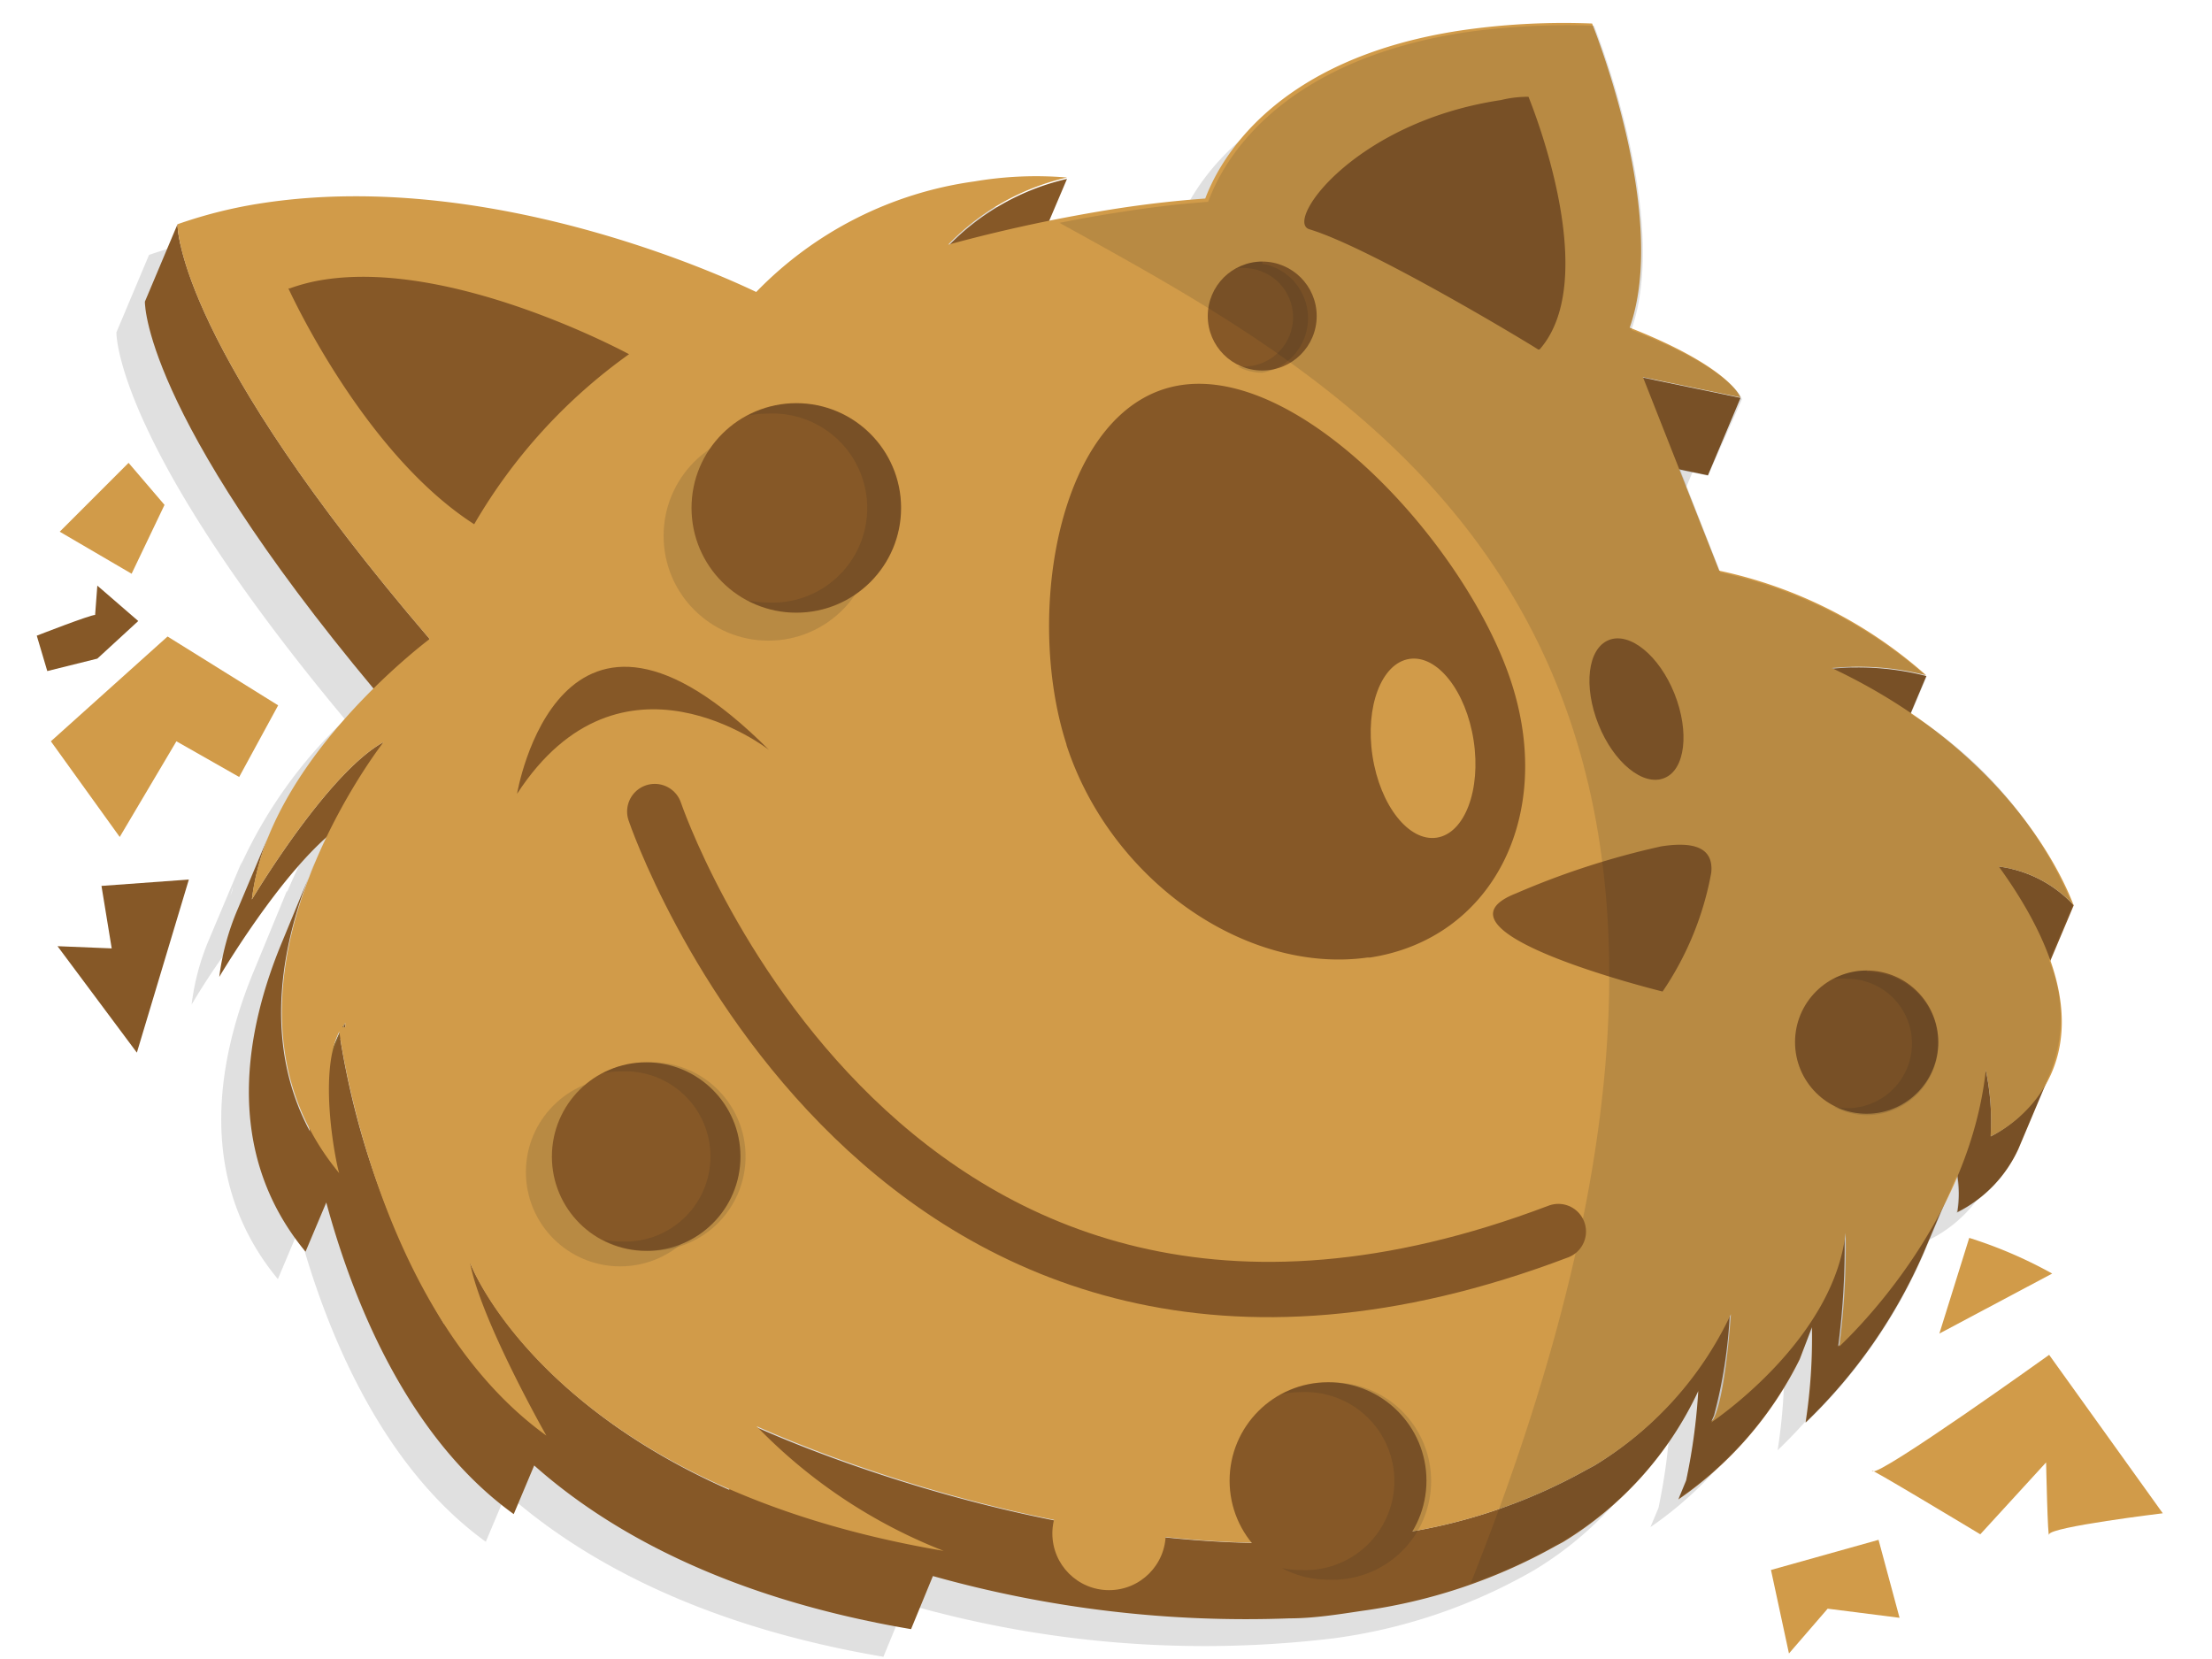 <svg xmlns="http://www.w3.org/2000/svg" viewBox="0 0 80 60"><defs><style>.cls-1{isolation:isolate;}.cls-2{fill:#231f20;opacity:0.14;mix-blend-mode:multiply;}.cls-3{fill:#865827;}.cls-4,.cls-7{fill:none;}.cls-5{fill:#85632b;}.cls-6{fill:#d19b49;}.cls-7{stroke:#865827;stroke-linecap:round;stroke-miterlimit:10;stroke-width:2px;}</style></defs><title>Artboard 1</title><g class="cls-1"><g id="Layer_1" data-name="Layer 1"><path class="cls-2" d="M73.11,35.76l.85-2A15,15,0,0,0,68.1,26.8l.57-1.35a16.5,16.5,0,0,0-7.48-3.78L59.73,18l1,.22,1.18-2.8c0-.06-.46-1.14-4-2.52,1.41-4-1.22-10.68-1.36-11a26.6,26.6,0,0,0-4.74.25c-6.39,1-8.51,4.33-9.14,5.84h0l-.12.3c-1,.07-2,.19-3.11.36-.8.12-1.66.27-2.55.46l.66-1.58a13.2,13.2,0,0,0-3.33.14,13.62,13.62,0,0,0-7.91,4c-.46-.22-9.27-4.51-17.81-3.21a16.61,16.61,0,0,0-3.11.76l-1.18,2.8c0,.22.12,4.23,8.27,14A16.92,16.92,0,0,0,8.7,31.31l.06-.18-1.18,2.8a8.71,8.71,0,0,0-.65,2.4,25.82,25.82,0,0,1,3.87-5c-.14.3-.28.61-.42.94l0-.06L9.23,35c-1.35,3.2-2.2,7.61.82,11.26l.75-1.78c.92,3.4,2.87,8.46,6.77,11.28L18.31,54c2.55,2.26,6.79,4.76,13.64,5.92L32.74,58a39,39,0,0,0,15.51,1.25,19.75,19.75,0,0,0,7-2.33l.28-.16a12.63,12.63,0,0,0,4.88-5.45,21.36,21.36,0,0,1-.43,3.23l-.29.69a13.33,13.33,0,0,0,4.4-5.07L64.53,49a20.08,20.08,0,0,1-.24,3.45,18.94,18.94,0,0,0,4.28-6.14l1.18-2.8a3.76,3.76,0,0,1,0,1.34h0A4.83,4.83,0,0,0,72,42.56l1.18-2.8v0A5.41,5.41,0,0,0,73.11,35.76ZM71,41.7v0ZM71,42a.36.36,0,0,0,0-.1A.36.36,0,0,1,71,42Zm0-.64a.76.76,0,0,1,0-.15A.76.76,0,0,0,71,41.34ZM71,41c0-.06,0-.11,0-.17S71,40.89,71,41Zm0-.41a.68.68,0,0,0,0-.14A.68.68,0,0,1,70.9,40.54Zm-.05-.38,0-.1S70.84,40.13,70.85,40.16Zm1.33-7.59a3.83,3.83,0,0,0-.93-.23h0A3.83,3.83,0,0,1,72.18,32.57Zm-3,12.15a2.29,2.29,0,0,1-.14.27A2.29,2.29,0,0,0,69.19,44.72Zm-.69,1.22,0,.08Zm-.66,1-.15.21Zm-.71.94,0,0Zm-.57.68a1.79,1.79,0,0,1-.13.14Zm-.55.6h0ZM59.07,31.61c1.16-.17,1.91,0,1.82,1a11.53,11.53,0,0,1-1.76,4.31c-.44-.11-8.74-2.2-5.31-3.55A28.47,28.47,0,0,1,59.07,31.61ZM55.36,45.74a.21.21,0,0,0,0-.2A.21.21,0,0,1,55.36,45.74ZM53.21,4.62q.49-.08,1-.12c.13.33,2.65,6.58.39,9.14-.3-.18-6-3.68-8.28-4.35C45.45,9,48,5.41,53.21,4.62ZM50.85,26.87c1.56,4.84-.73,9.26-5.12,9.92l-.08,0c-4.44.62-9.32-2.83-10.89-7.69s-.26-12.36,4.19-13S49.27,22,50.85,26.87ZM21.52,29.1a1.15,1.15,0,0,1,.35-.1A1.15,1.15,0,0,0,21.52,29.1Zm-10.82-18c4.65-.7,10.72,2.53,11,2.7A19.59,19.59,0,0,0,16.15,20c-3.94-2.51-6.58-8.23-6.72-8.53A6.56,6.56,0,0,1,10.7,11.11Zm-2.28,21c0,.11-.07.22-.09.32C8.35,32.32,8.39,32.21,8.42,32.1Zm2.84,6.22-.13.33h0l.13-.33v0h0Zm-1.11-5.51a1.54,1.54,0,0,1,.08-.19A1.54,1.54,0,0,0,10.15,32.81Zm-.22.61,0,0ZM9.74,34l-.06.21Zm-.18.64a2.21,2.21,0,0,0-.05.25A2.21,2.21,0,0,1,9.56,34.68Zm-.14.66a2.56,2.56,0,0,0-.05.27A2.56,2.56,0,0,1,9.42,35.34ZM9.3,36l0,.27Zm-.11,1.43a1.55,1.55,0,0,0,0,.22A1.55,1.55,0,0,1,9.19,37.45Zm0-.74a2.45,2.45,0,0,1,0,.27A2.45,2.45,0,0,0,9.22,36.71ZM10,41.43l-.12-.28Zm-.28-.7-.09-.28ZM9.48,40c0-.09-.05-.18-.07-.27C9.43,39.85,9.46,39.94,9.48,40Zm-.16-.74c0-.08,0-.15,0-.23C9.29,39.14,9.31,39.21,9.32,39.29Zm-.11-.9v0Zm1,3.46,0,.07h0Zm1.13-3.25h0c0,.15,0,.33.09.55C11.36,38.93,11.33,38.75,11.31,38.6Zm1.21,4.85c-.24-.71-.44-1.39-.6-2s-.29-1.18-.39-1.65c.1.47.23,1,.39,1.65s.36,1.3.6,2,.52,1.46.84,2.22C13,44.91,12.76,44.16,12.52,43.45Zm48.54,8.84-.11.08Zm-.15.1,0,0h0Zm.64-3.75v0Zm0,3.27-.18.14Zm-.28.22-.14.1Zm-.27,0,0-.09Zm.07-.22,0-.1Zm.07-.25,0-.11Zm.06-.28,0-.12Zm.06-.3a.5.5,0,0,0,0-.12A.5.5,0,0,1,61.26,51.11Zm.06-.34s0-.06,0-.1Zm.06-.41v-.09A.28.28,0,0,0,61.38,50.36Zm0-.32v0Zm0-.31v0Zm0-.28v0Zm0-.27v0Zm0-.23v0Zm0-.18v0Zm.11,3.06.29-.24Zm.33-.27.35-.32Zm.46-.42.27-.26Zm.41-.4.25-.26ZM64,49.39c.13-.17.25-.34.37-.52C64.29,49.05,64.17,49.22,64,49.39Zm-.79.93.27-.29Zm.4-.45.33-.4Zm.86-1.15,0,0h0Zm1.1.85.06-.07Zm4.13-6v0h0Zm1.31-1.53h0Zm.2-.12h0Zm.28-.18h0Zm.32-.24,0,0Zm.34-.32,0,0Zm.38-.43,0,0Zm.3-.43,0,0Z"/><path class="cls-3" d="M44.49,9.52c.17-.41,5.18-8.52,12-6.85,0,0,2.67,11.87.67,13.37Z"/><path class="cls-3" d="M8.71,9.64c-.22.11,7.15,10.91,7.15,10.91s5.49.92,5.45.61-3.38,5.54-3.07,5.61,3.31,11.6,4.15,12.91,22,13.06,22.59,13S59.77,47.36,59.81,47s5.64-9.6,5.68-10.76.73-5.34-.15-6.83-6.23-6.69-6.23-6.69-9.56-7.11-11.06-8.07-9-2.76-9-2.76L21.78,10.49,13.56,8.41S9,9.49,8.71,9.64Z"/><path class="cls-3" d="M43.71,6.93l-1.18,2.8a3.11,3.11,0,0,0-.12.3l1.18-2.8A3.11,3.11,0,0,1,43.71,6.93Z"/><path class="cls-3" d="M37.4,9.27l1.19-2.8a8.67,8.67,0,0,0-4.3,2.43l-1.18,2.8A8.67,8.67,0,0,1,37.4,9.27Z"/><path class="cls-3" d="M68.49,27.25l1.18-2.8a9.91,9.91,0,0,0-3.35-.27h-.06L65.08,27h.06A9.91,9.91,0,0,1,68.49,27.25Z"/><path class="cls-3" d="M75,32.74a4.47,4.47,0,0,0-2.71-1.4l-1.18,2.8a4.47,4.47,0,0,1,2.71,1.4Z"/><path class="cls-3" d="M72,41.1h0a9.36,9.36,0,0,0-.18-2.39l-1.19,2.8s.1.53.16,1a4,4,0,0,1,0,1.33v0A4.78,4.78,0,0,0,73,41.55l1.18-2.8A4.78,4.78,0,0,1,72,41.1Z"/><path class="cls-3" d="M66.48,48.69a27.92,27.92,0,0,0,.23-4.12l-1.18,2.8v.31A14.34,14.34,0,0,1,61.9,51.4l.09-.21a17.52,17.52,0,0,0,.57-3.67A12.67,12.67,0,0,1,57.67,53l-.28.15a19.77,19.77,0,0,1-7,2.34c-.87.13-1.74.22-2.62.27-10,.57-19.88-3.9-20.45-4.16l-.95,2.28C19.12,50.68,17.13,46,17,45.66l-.94,2.22a29,29,0,0,1-3.75-10.29l.18-.43c0-.11,0-.16,0-.17l-.19.45a.59.59,0,0,1,0-.13l-.08.17L11,40.28a1.3,1.3,0,0,1,.08-.17c0,.16.06.44.13.81-1.77-3.3-1-7,.19-9.76L10.23,34c-1.35,3.21-2.2,7.62.82,11.27l.75-1.78c.92,3.4,2.87,8.45,6.78,11.27L19.32,53c2.54,2.26,6.78,4.76,13.63,5.92L33.74,57a41.86,41.86,0,0,0,12.89,1.53c.88,0,1.75-.14,2.62-.27a19.77,19.77,0,0,0,7-2.34l.28-.15a12.67,12.67,0,0,0,4.89-5.46,21.72,21.72,0,0,1-.44,3.24l-.28.68a13.33,13.33,0,0,0,4.39-5.07L65.53,48a20.23,20.23,0,0,1-.23,3.45,19,19,0,0,0,4.27-6.14l1.18-2.8A19,19,0,0,1,66.48,48.69Z"/><path class="cls-3" d="M15.54,23.11c-9-10.51-9.12-14.77-9.12-15l-1.18,2.8c0,.22.11,4.48,9.12,15Z"/><path class="cls-3" d="M12.69,29.64l1.18-2.8c-2,1.1-4.62,5.46-4.76,5.69a9.15,9.15,0,0,1,.65-2.41l-1.18,2.8a9.15,9.15,0,0,0-.65,2.41C8.07,35.1,10.67,30.74,12.69,29.64Z"/><path class="cls-3" d="M56.47,29.29c.76-.31.93-1.67.37-3.05S55.22,24,54.47,24.29s-.93,1.67-.37,3.05S55.72,29.59,56.47,29.29Z"/><g class="cls-1"><polygon class="cls-3" points="62.95 14.39 61.77 17.19 58.24 16.46 59.43 13.66 62.95 14.39"/><path class="cls-4" d="M42.53,9.73l1.18-2.8a3.11,3.11,0,0,0-.12.3L42.41,10A3.11,3.11,0,0,1,42.53,9.73Z"/><path class="cls-4" d="M38.59,6.47,37.4,9.27a8.67,8.67,0,0,0-4.29,2.43l1.18-2.8A8.67,8.67,0,0,1,38.59,6.47Z"/><path class="cls-4" d="M69.67,24.45l-1.18,2.8A9.94,9.94,0,0,0,65.08,27l1.18-2.8A9.94,9.94,0,0,1,69.67,24.45Z"/><path class="cls-4" d="M75,32.74l-1.18,2.8a4.47,4.47,0,0,0-2.71-1.4l1.18-2.8A4.47,4.47,0,0,1,75,32.74Z"/><path class="cls-4" d="M72,41.09l-1.19,2.8a8.53,8.53,0,0,0-.18-2.39l1.19-2.8A9.36,9.36,0,0,1,72,41.09Z"/><path class="cls-4" d="M74.17,38.75,73,41.55a4.78,4.78,0,0,1-2.22,2.35L72,41.1A4.78,4.78,0,0,0,74.17,38.75Z"/><path class="cls-4" d="M15.54,23.11l-1.18,2.8c-9-10.51-9.12-14.77-9.12-15l1.18-2.8C6.42,8.34,6.53,12.6,15.54,23.11Z"/><path class="cls-4" d="M22.37,32.83,23.55,30a.24.24,0,0,1,.2-.14l-1.18,2.8A.24.24,0,0,0,22.37,32.83Z"/><path class="cls-4" d="M70.75,42.55l-1.18,2.8a19,19,0,0,1-4.27,6.14l1.18-2.8A19,19,0,0,0,70.75,42.55Z"/><path class="cls-4" d="M66.48,48.69l-1.18,2.8a27.92,27.92,0,0,0,.23-4.12l1.18-2.8A27.92,27.92,0,0,1,66.48,48.69Z"/><path class="cls-4" d="M56.36,44.54l-1.19,2.8a.36.36,0,0,0-.36-.18L56,44.36A.38.38,0,0,1,56.36,44.54Z"/><path class="cls-4" d="M56.36,44.74l-1.18,2.8a.21.21,0,0,0,0-.2l1.19-2.8A.23.23,0,0,1,56.36,44.74Z"/><path class="cls-4" d="M62,51.19,60.81,54a17.52,17.52,0,0,0,.57-3.67l1.18-2.8A17.52,17.52,0,0,1,62,51.19Z"/><path class="cls-4" d="M66.23,46.37l-1.18,2.8a13.33,13.33,0,0,1-4.39,5.07l1.18-2.8A13.33,13.33,0,0,0,66.23,46.37Z"/><path class="cls-4" d="M13.87,26.84l-1.18,2.8c-2,1.1-4.62,5.46-4.76,5.69l1.18-2.8C9.25,32.3,11.85,27.94,13.87,26.84Z"/><path class="cls-4" d="M8.58,32.92l1.18-2.8a9.15,9.15,0,0,0-.65,2.41l-1.18,2.8A9.15,9.15,0,0,1,8.58,32.92Z"/><path class="cls-4" d="M62.56,47.52l-1.18,2.8a12.67,12.67,0,0,1-4.89,5.46l-.28.15,1.18-2.8.28-.15A12.67,12.67,0,0,0,62.56,47.52Z"/><path class="cls-4" d="M56,44.36l-1.18,2.8a37.23,37.23,0,0,1-5.88,1.41,23.31,23.31,0,0,1-14.16-1.89C26,42.34,23,33,23,32.91a.35.35,0,0,0-.38-.22l1.18-2.8a.35.35,0,0,1,.38.22c0,.1,3.09,9.43,11.82,13.77a23.31,23.31,0,0,0,14.16,1.89A37.23,37.23,0,0,0,56,44.36Z"/><path class="cls-4" d="M12.49,37.16,11.31,40c0-.1,0-.16,0-.17L12.48,37S12.48,37.05,12.49,37.16Z"/><polygon class="cls-5" points="12.48 36.99 11.3 39.79 11.19 39.95 12.37 37.15 12.48 36.99"/><path class="cls-4" d="M11,40.28l1.18-2.8.08-.17-1.18,2.8A1.3,1.3,0,0,0,11,40.28Z"/><path class="cls-4" d="M57.39,53.13l-1.18,2.8a19.77,19.77,0,0,1-7,2.34l1.18-2.8A19.77,19.77,0,0,0,57.39,53.13Z"/><path class="cls-4" d="M50.43,55.47l-1.18,2.8c-10.88,1.65-22.46-3.61-23.07-3.89l1.18-2.8C28,51.86,39.56,57.12,50.43,55.47Z"/><path class="cls-4" d="M34.13,56.09,33,58.89c-13.72-2.32-17-10-17.13-10.43L17,45.66C17.17,46.06,20.41,53.77,34.13,56.09Z"/><path class="cls-4" d="M19.76,51.92l-1.18,2.8c-5.8-4.18-7.3-13.3-7.49-14.61l1.18-2.8C12.46,38.62,14,47.74,19.76,51.92Z"/><path class="cls-4" d="M10.23,34l1.18-2.8c-1.35,3.21-2.2,7.62.82,11.27l-1.18,2.8C8,41.58,8.88,37.17,10.23,34Z"/><path class="cls-6" d="M75,32.74a4.47,4.47,0,0,0-2.71-1.4c5.15,7.11,0,9.63-.3,9.76a8.75,8.75,0,0,0-.17-2.4c-.62,5.67-5.07,9.77-5.3,10a27.92,27.92,0,0,0,.23-4.12c-.43,3.84-4.65,6.72-4.87,6.87.49-.53.71-3.75.72-3.92A12.67,12.67,0,0,1,57.67,53l-.28.15a19.77,19.77,0,0,1-7,2.34C39.56,57.12,28,51.86,27.36,51.58a19.08,19.08,0,0,0,6.77,4.51c-13.72-2.32-17-10-17.13-10.43.36,2,2.64,6.05,2.76,6.26-5.8-4.18-7.3-13.3-7.49-14.61-.8,1.55-.08,4.94,0,5.12C6.94,36,13.52,27.3,13.87,26.84c-2,1.1-4.62,5.46-4.76,5.69.55-4.94,6.14-9.2,6.43-9.42-9-10.51-9.12-14.77-9.12-15a16.83,16.83,0,0,1,3.11-.77c8.54-1.29,17.35,3,17.82,3.22a13.56,13.56,0,0,1,7.9-4,13.28,13.28,0,0,1,3.34-.14,8.67,8.67,0,0,0-4.3,2.43,56.27,56.27,0,0,1,6.19-1.32c1.12-.17,2.15-.28,3.11-.35C44.07,5.9,46,2.13,52.84,1.1A25.74,25.74,0,0,1,57.58.85c.14.35,2.77,7,1.36,11,3.54,1.39,4,2.47,4,2.52l-3.52-.73,2.76,7a16.39,16.39,0,0,1,7.48,3.78,9.94,9.94,0,0,0-3.41-.26C73.15,27.42,74.87,32.47,75,32.74ZM56.22,44.87a.23.23,0,0,0,.14-.33.38.38,0,0,0-.37-.18,37.23,37.23,0,0,1-5.88,1.41A23.31,23.31,0,0,1,36,43.88c-8.73-4.34-11.79-13.67-11.82-13.77a.35.35,0,0,0-.38-.22.22.22,0,0,0-.2.3c0,.1,3.16,9.68,12.16,14.15a24,24,0,0,0,14.57,2,38.09,38.09,0,0,0,5.94-1.43M38.57,26.94c1.58,4.86,6.45,8.31,10.89,7.69h.09c4.39-.67,6.68-5.08,5.12-9.92s-7.46-11.4-11.9-10.79-5.76,8.18-4.2,13M10.43,10.43c.14.3,2.78,6,6.72,8.53a19.69,19.69,0,0,1,5.6-6.15c-.32-.17-6.4-3.4-11-2.7a6.56,6.56,0,0,0-1.27.32m45.2,2.21c2.26-2.56-.27-8.81-.4-9.14q-.52,0-1,.12C49,4.41,46.45,8,47.35,8.29c2.23.67,8,4.16,8.28,4.35m6.26,18.92c.09-.92-.65-1.13-1.81-.95a28.88,28.88,0,0,0-5.25,1.7c-3.44,1.35,4.86,3.44,5.3,3.55a11.2,11.2,0,0,0,1.76-4.3m-49.4,5.6c0-.11,0-.16,0-.17l-.11.16h.12"/></g><ellipse class="cls-6" cx="51.47" cy="27.06" rx="1.85" ry="3.27" transform="translate(-3.5 8.09) rotate(-8.69)"/><path class="cls-3" d="M60.19,28.14c.76-.3.92-1.67.37-3.05s-1.62-2.25-2.38-1.94-.92,1.67-.37,3.05S59.43,28.45,60.19,28.14Z"/><circle class="cls-2" cx="27.79" cy="19.38" r="3.79"/><circle class="cls-2" cx="22.43" cy="42.39" r="3.41"/><circle class="cls-3" cx="28.8" cy="18.37" r="3.79"/><path class="cls-2" d="M28.8,14.59a3.81,3.81,0,0,0-1.75.44,3.35,3.35,0,0,1,.71-.07,3.42,3.42,0,1,1,0,6.83,4.17,4.17,0,0,1-.71-.07,3.78,3.78,0,1,0,1.75-7.13Z"/><circle class="cls-3" cx="48.03" cy="53.55" r="3.56"/><path class="cls-2" d="M48,50a3.5,3.5,0,0,0-1.64.42,3,3,0,0,1,.67-.07,3.22,3.22,0,1,1,0,6.43,3,3,0,0,1-.67-.07,3.5,3.5,0,0,0,1.64.42A3.57,3.57,0,1,0,48,50Z"/><circle class="cls-3" cx="23.37" cy="41.83" r="3.41"/><path class="cls-2" d="M23.37,38.42a3.33,3.33,0,0,0-1.57.4,2.73,2.73,0,0,1,.64-.07,3.08,3.08,0,1,1,0,6.15,2.73,2.73,0,0,1-.64-.07,3.33,3.33,0,0,0,1.57.4,3.41,3.41,0,1,0,0-6.81Z"/><circle class="cls-3" cx="45.65" cy="11.43" r="1.97"/><path class="cls-2" d="M45.65,9.46a1.83,1.83,0,0,0-.9.24,1.5,1.5,0,0,1,.37,0,1.78,1.78,0,0,1,0,3.55,1.5,1.5,0,0,1-.37,0,1.94,1.94,0,0,0,.9.23,2,2,0,0,0,0-3.94Z"/><circle class="cls-3" cx="67.51" cy="37.69" r="2.59"/><path class="cls-2" d="M67.51,35.1a2.53,2.53,0,0,0-1.19.3,2.63,2.63,0,0,1,.49,0,2.34,2.34,0,1,1,0,4.68,2,2,0,0,1-.49-.06,2.54,2.54,0,0,0,1.19.31,2.59,2.59,0,0,0,0-5.18Z"/><circle class="cls-6" cx="40.11" cy="55.46" r="2.05"/><path class="cls-2" d="M74.11,34.74l.85-2a14.91,14.91,0,0,0-5.85-6.92l.57-1.35a16.47,16.47,0,0,0-7.46-3.77L60.77,17l1,.21L63,14.44c0-.06-.46-1.14-4-2.51,1.41-4-1.21-10.65-1.35-11a26.48,26.48,0,0,0-4.73.25c-6.37,1-8.48,4.32-9.11,5.83V7l-.12.3c-1,.07-2,.19-3.1.36-.72.11-1.48.24-2.27.4,11.35,6.29,28.45,15.12,14.87,49.2a17.82,17.82,0,0,0,3.09-1.39l.28-.16a12.54,12.54,0,0,0,4.87-5.43A22.54,22.54,0,0,1,61,53.49l-.29.69a13.28,13.28,0,0,0,4.38-5.06L65.55,48a20.15,20.15,0,0,1-.23,3.45,18.94,18.94,0,0,0,4.26-6.12l1.18-2.8a3.76,3.76,0,0,1,0,1.34h0A4.79,4.79,0,0,0,73,41.52l1.18-2.79,0,0A5.38,5.38,0,0,0,74.11,34.74Z"/><path class="cls-2" d="M61.93,51.34Z"/><path class="cls-2" d="M65.56,47.63l0,0,0,0Z"/><path class="cls-2" d="M70.75,42.54v0h0Z"/><path class="cls-2" d="M72.25,31.33h0a4.35,4.35,0,0,1,.94.23A4.35,4.35,0,0,0,72.25,31.33Z"/><polygon class="cls-6" points="6.06 23.02 1.84 26.81 4.33 30.27 6.38 26.81 8.65 28.1 10.06 25.51 6.06 23.02"/><polygon class="cls-6" points="2.16 19.23 4.76 20.75 5.95 18.26 4.65 16.74 2.16 19.23"/><path class="cls-6" d="M67.73,53.21C68,53.38,74.11,49,74.11,49l4.11,5.73s-4.06.49-4.11.76-.11-2.6-.11-2.6l-2.38,2.6S67.29,52.88,67.73,53.21Z"/><polygon class="cls-6" points="64.05 56.78 67.94 55.69 68.7 58.51 66.1 58.18 64.7 59.8 64.05 56.78"/><path class="cls-6" d="M74.22,46.06a16.09,16.09,0,0,0-3-1.29l-1.08,3.46Z"/><path class="cls-3" d="M3.44,22.24c-.19,0-2.11.75-2.11.75l.38,1.28,1.81-.45L5,22.46,3.52,21.18Z"/><polygon class="cls-3" points="2.08 34.22 4.95 38.07 6.83 31.81 3.67 32.04 4.04 34.3 2.08 34.22"/><path class="cls-7" d="M23.68,29.35s8.26,24.46,32.68,15.19"/><path class="cls-3" d="M18.7,28.71s1.53-9.18,9.11-1.59C27.81,27.12,22.46,22.93,18.7,28.71Z"/></g></g></svg>